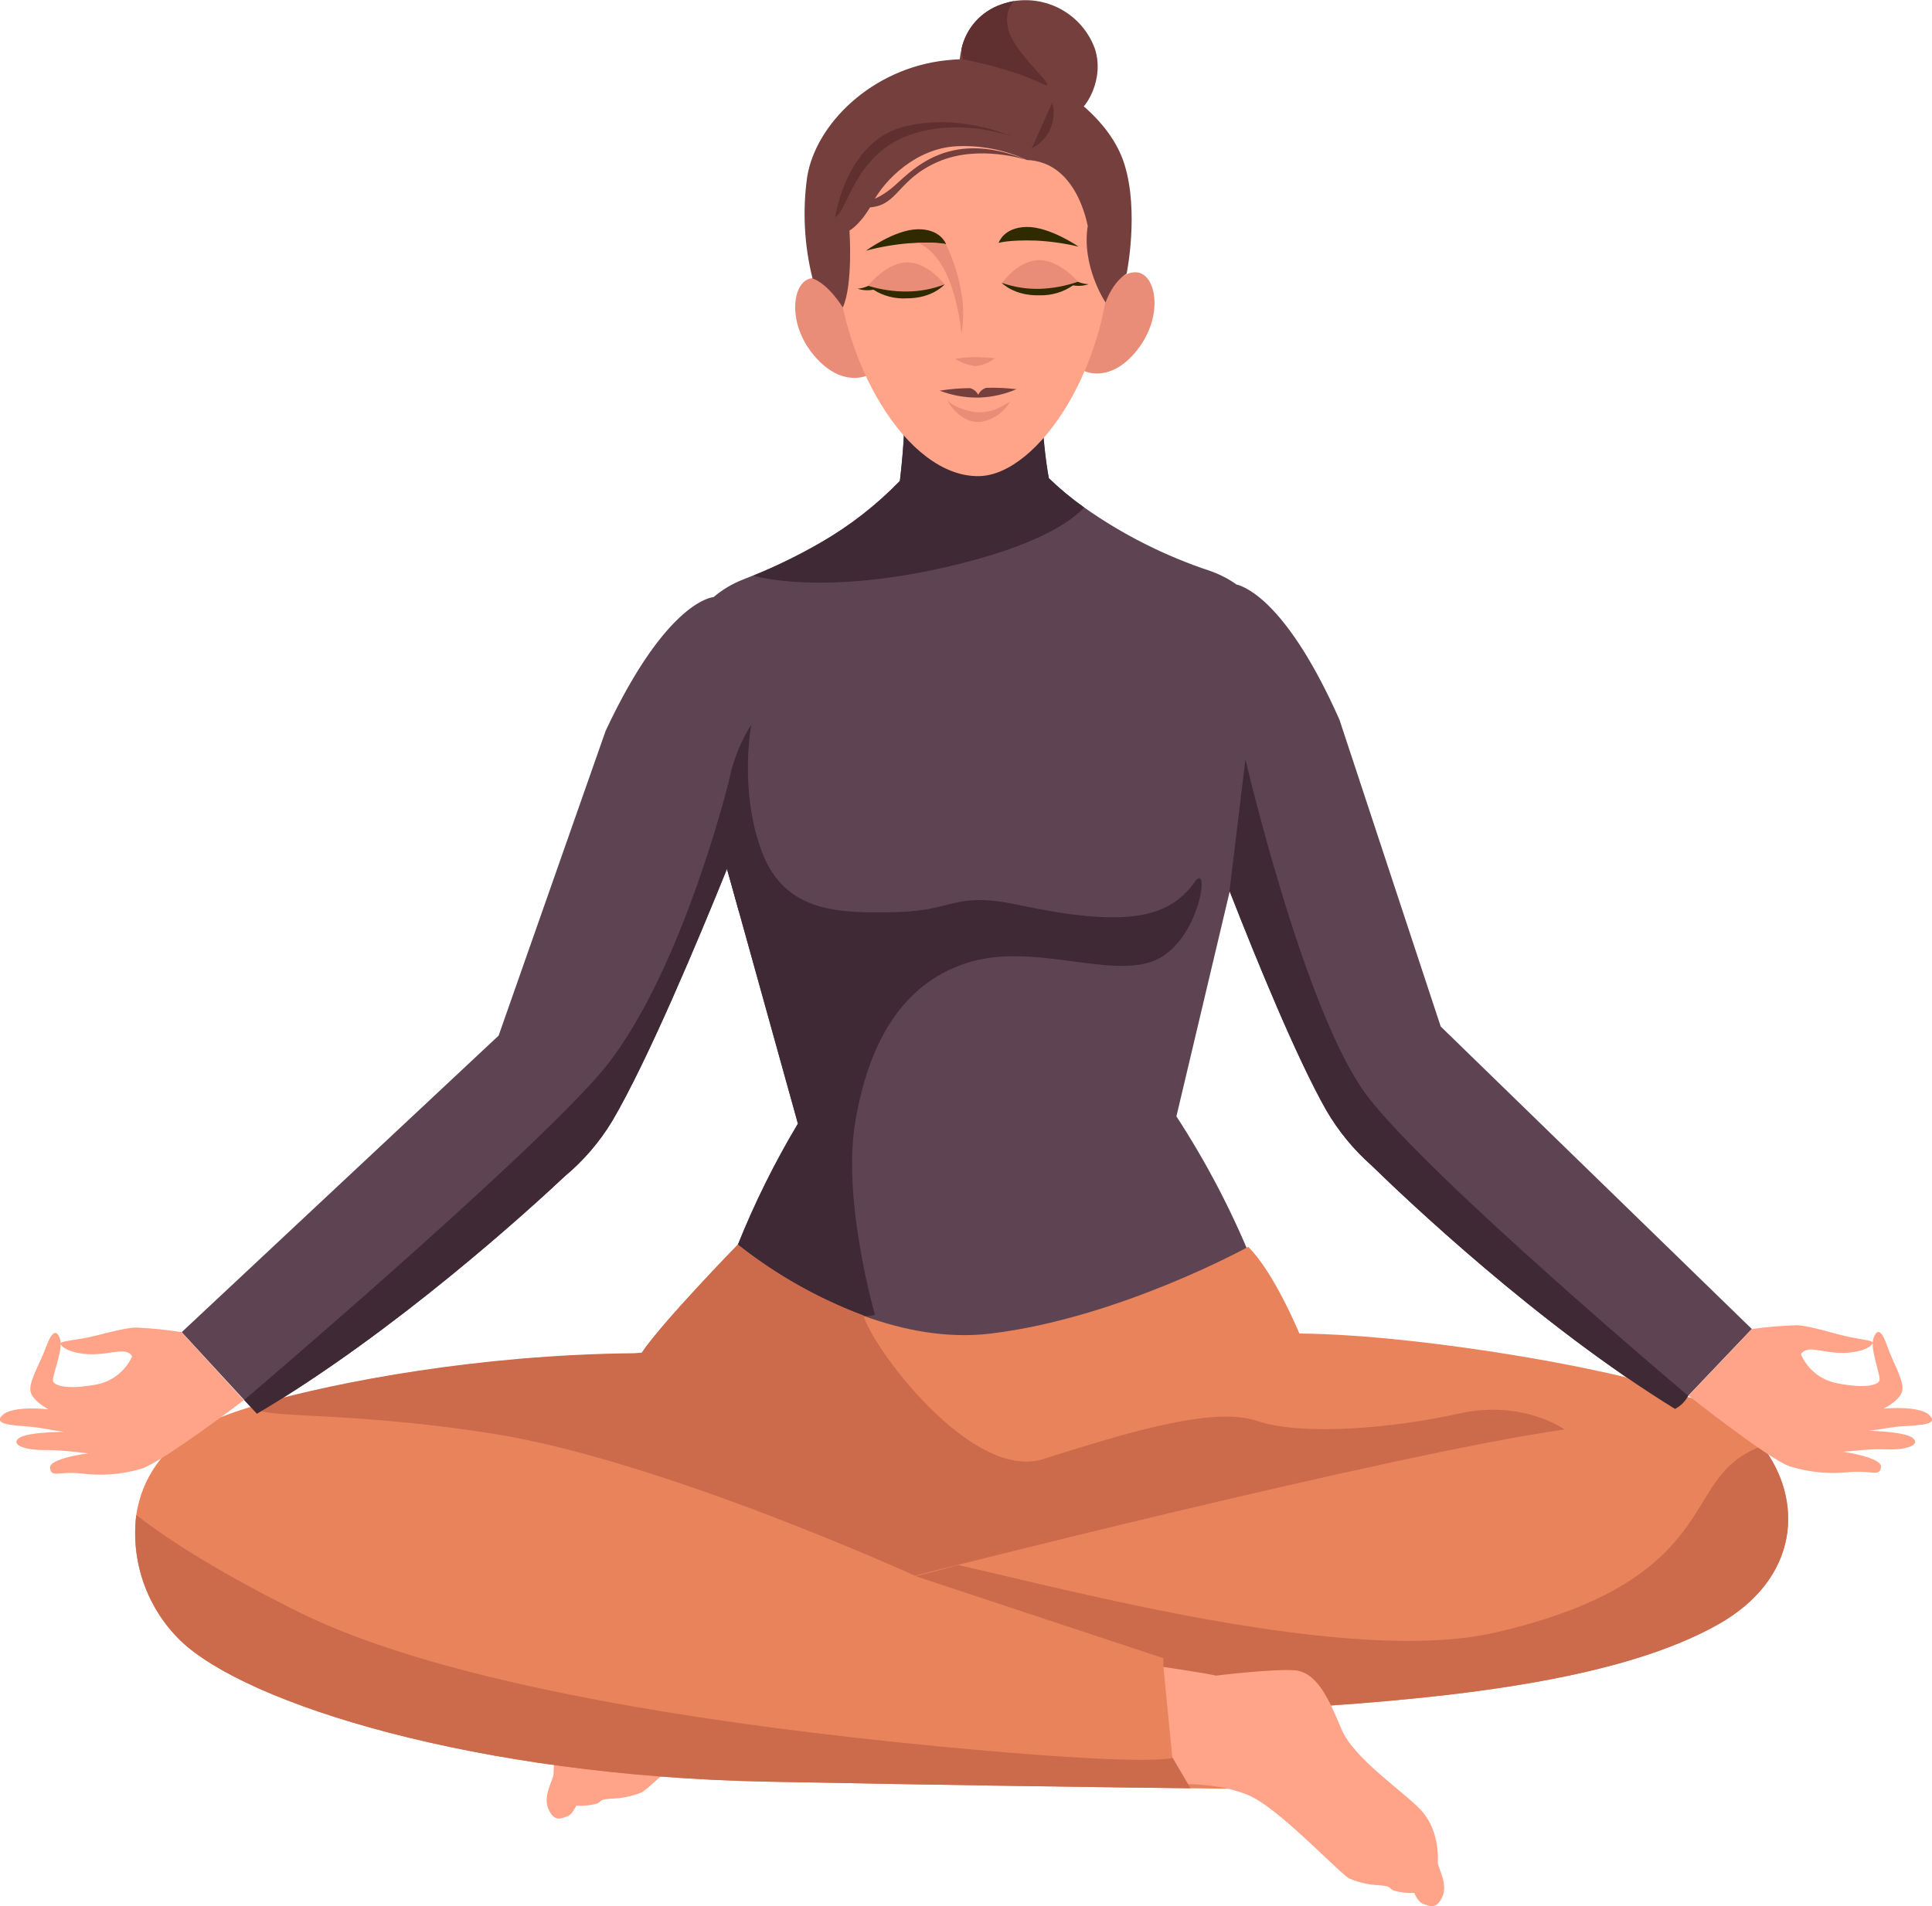 <svg width="229" height="226" viewBox="0 0 229 226" fill="none" xmlns="http://www.w3.org/2000/svg">
<path d="M207.643 157.565L200.099 165.488L198.663 166.976L198.577 167.069C182.296 157.057 166.589 142.09 162.633 138.236C160.479 136.336 158.646 134.103 157.206 131.621C153.732 125.493 149.037 114.044 145.763 105.663L145.333 107.487L139.439 132.358C142.951 137.746 145.941 143.454 148.369 149.406C149.964 153.331 151.274 157.365 152.289 161.477L118.377 181.342V181.843L117.917 181.599L117.472 181.857V181.356L82.849 162.814C83.916 157.688 85.427 152.663 87.365 147.797C87.365 147.725 87.422 147.647 87.451 147.575C89.444 142.604 91.827 137.798 94.579 133.202L87.616 108.173L86.683 104.805L86.173 102.996C82.864 111.184 76.769 125.779 72.534 132.951C71.046 135.405 69.164 137.599 66.963 139.444C62.943 143.22 46.92 157.887 30.452 167.619L28.945 165.982L21.536 157.944L59.102 122.783L71.787 86.649C79.102 71.031 84.579 70.795 84.579 70.795C85.604 69.919 86.769 69.221 88.025 68.728C88.449 68.564 88.872 68.399 89.303 68.221C92.067 67.097 94.748 65.782 97.329 64.287C100.764 62.304 103.904 59.854 106.661 57.008C107.034 53.922 107.241 50.819 107.278 47.711C107.278 46.181 107.278 45.137 107.278 45.137L115.261 45.952L123.208 44.83C123.208 44.83 123.272 46.896 123.466 49.485C123.646 51.816 123.904 54.584 124.299 56.679C125.607 57.945 127.011 59.109 128.499 60.161C133.085 63.395 138.126 65.935 143.459 67.698C144.565 68.086 145.611 68.625 146.567 69.3C147.709 69.579 152.655 71.56 158.771 85.34L170.767 121.703L207.643 157.565Z" fill="#5E4453"/>
<path d="M128.498 60.161C127.213 61.592 123.28 64.681 112.138 67.234C97.063 70.68 89.303 68.249 89.303 68.249C92.067 67.125 94.748 65.811 97.329 64.316C100.763 62.333 103.904 59.883 106.661 57.036C107.034 53.951 107.24 50.848 107.278 47.74L123.495 49.514C123.674 51.845 123.933 54.612 124.328 56.707C125.628 57.962 127.022 59.117 128.498 60.161Z" fill="#3F2935"/>
<path d="M136.976 113.829C131.693 116.161 122.454 111.641 114.601 114.166C106.747 116.69 102.871 123.92 101.349 133.18C99.827 142.441 103.71 155.892 103.71 155.892C103.71 155.892 96.697 157.83 87.451 147.618C89.443 142.647 91.827 137.841 94.579 133.244L86.683 104.848L86.173 103.039C86.173 103.039 84.292 93.328 89.044 85.926C89.044 85.926 87.566 93.835 90.337 101.065C93.108 108.295 99.604 108.295 106.395 108.13C113.186 107.966 113.093 105.649 120.753 107.293C133.559 110.039 138.563 108.802 141.571 104.619C143.509 101.83 142.26 111.498 136.976 113.829Z" fill="#3F2935"/>
<path d="M100.545 36.556C100.545 36.556 98.721 32.866 96.331 32.98C93.94 33.095 93.136 38.215 96.51 42.177C99.884 46.138 102.971 44.443 102.971 44.443L100.545 36.556Z" fill="#EA8D78"/>
<path d="M130.559 35.984C130.559 35.984 132.231 32.222 134.629 32.28C137.027 32.337 138.025 37.385 134.809 41.476C131.593 45.566 128.499 43.979 128.499 43.979L130.559 35.984Z" fill="#EA8D78"/>
<path d="M131.636 28.354C131.923 43.12 123.086 56.321 116.051 56.45C107.515 56.614 99.267 42.749 99.001 28.983C98.8 18.793 104.938 10.39 115.16 10.219C125.383 10.047 131.442 18.171 131.636 28.354Z" fill="#FFA488"/>
<path d="M102.655 29.72C104.301 29.28 105.983 28.988 107.68 28.847C110.939 28.611 112.138 28.947 112.138 28.947C112.138 28.947 111.514 27.131 108.772 27.181C106.029 27.231 102.655 29.72 102.655 29.72Z" fill="#2F2A00"/>
<path d="M111.944 33.703C111.944 33.703 110.02 31.128 107.551 31.107C105.082 31.085 102.885 33.881 102.885 33.881C102.885 33.881 103.56 34.596 107.07 34.768C110.58 34.94 111.944 33.703 111.944 33.703Z" fill="#EA8D78"/>
<path d="M107.486 34.561C105.947 34.572 104.414 34.347 102.942 33.896H102.906C102.515 34.084 102.091 34.198 101.657 34.232C102.26 34.428 102.902 34.467 103.524 34.346C104.711 35.102 106.109 35.46 107.515 35.369C110.573 35.369 111.959 33.717 111.959 33.717C110.533 34.271 109.017 34.557 107.486 34.561Z" fill="#2F2A00"/>
<path d="M127.845 29.24C126.195 28.852 124.513 28.613 122.82 28.525C119.554 28.418 118.369 28.797 118.369 28.797C118.369 28.797 118.929 26.959 121.664 26.909C124.399 26.859 127.845 29.24 127.845 29.24Z" fill="#2F2A00"/>
<path d="M118.721 33.61C118.721 33.61 120.544 30.964 123.028 30.842C125.512 30.721 127.781 33.402 127.781 33.402C127.781 33.402 127.134 34.167 123.631 34.453C120.128 34.739 118.721 33.61 118.721 33.61Z" fill="#EA8D78"/>
<path d="M129.03 33.696C128.597 33.676 128.171 33.58 127.773 33.409H127.738C126.284 33.915 124.761 34.197 123.222 34.246C121.695 34.283 120.175 34.04 118.735 33.531C118.735 33.531 120.171 35.097 123.237 35.011C124.647 35.047 126.033 34.633 127.192 33.831C127.806 33.944 128.439 33.897 129.03 33.696Z" fill="#2F2A00"/>
<path d="M113.215 42.556C113.937 42.995 114.74 43.285 115.577 43.407C116.437 43.329 117.255 43.004 117.931 42.47C117.931 42.47 116.934 42.362 115.735 42.334C114.89 42.334 114.047 42.408 113.215 42.556Z" fill="#EA8D78"/>
<path d="M116.173 47.132C117.657 47.067 119.116 46.733 120.48 46.145C119.289 45.999 118.089 45.944 116.891 45.981C116.684 46.045 116.493 46.153 116.331 46.295C116.169 46.438 116.039 46.614 115.95 46.81C115.852 46.617 115.715 46.447 115.547 46.31C115.378 46.173 115.183 46.074 114.974 46.017C113.771 46.025 112.572 46.126 111.385 46.317C112.779 46.854 114.261 47.132 115.756 47.139H116.094L116.173 47.132Z" fill="#743F3D"/>
<path d="M112.289 47.44C112.289 47.44 112.849 48.233 114.916 48.734C116.984 49.235 118.506 48.391 119.726 47.597C119.37 48.228 118.877 48.772 118.284 49.19C117.69 49.608 117.011 49.89 116.295 50.014C113.94 50.3 112.368 47.761 112.289 47.44Z" fill="#EA8D78"/>
<path d="M121.722 18.972C119.113 17.76 116.248 17.2 113.373 17.341C108.592 17.584 104.866 21.31 103.481 23.949C102.095 26.587 100.688 27.338 100.688 27.338C100.688 27.338 101.126 33.731 99.899 36.456C99.899 36.456 98.24 33.696 96.309 33.009C95.324 29.07 95.11 24.979 95.677 20.959C96.683 14.752 103.294 8.088 112.189 7.144C121.083 6.2 125.627 10.548 125.627 10.548C125.627 10.548 131.535 13.866 133.287 19.501C135.038 25.136 133.538 32.451 133.538 32.451C133.538 32.451 132.023 33.216 131.04 35.862C131.04 35.862 128.168 31.572 128.929 26.795C128.9 26.795 127.73 19.179 121.722 18.972Z" fill="#743F3D"/>
<path d="M127.005 13.723C125.225 14.288 113.718 8.081 113.718 8.081C113.701 7.307 113.79 6.535 113.983 5.785C114.248 4.583 114.819 3.469 115.639 2.549C116.46 1.628 117.504 0.933 118.671 0.529C119.173 0.349 119.689 0.213 120.214 0.122C122.209 -0.184 124.248 0.206 125.987 1.227C127.725 2.247 129.056 3.835 129.755 5.721C130.968 9.253 128.8 13.172 127.005 13.723Z" fill="#743F3D"/>
<path d="M112.11 28.947C112.925 30.608 113.512 32.371 113.854 34.189C114.237 35.975 114.271 37.818 113.955 39.617C113.955 39.617 113.344 30.678 108.779 28.783C109.892 28.748 111.006 28.803 112.11 28.947Z" fill="#EA8D78"/>
<path d="M121.722 18.972C121.722 18.972 116.044 17.077 111.205 19.172C106.367 21.267 106.482 24.328 103.122 24.585L102.691 23.784C102.691 23.784 103.588 23.956 105.634 22.354C107.68 20.752 111.988 14.96 121.722 18.972Z" fill="#743F3D"/>
<path d="M98.614 187.864C98.614 187.864 93.969 188.457 92.354 188.772C92.354 188.772 85.893 187.842 83.136 187.957C80.38 188.071 78.922 191.303 77.394 194.815C75.864 198.326 69.877 202.058 67.767 204.24C65.656 206.421 65.613 209.631 65.613 210.311C65.613 210.99 64.285 212.921 65.01 214.501C65.735 216.082 66.511 215.56 67.164 215.381C67.817 215.202 68.305 214.079 68.305 214.079C69.129 214.133 69.955 214.053 70.753 213.843C71.471 213.522 70.854 213.357 72.49 213.25C73.691 213.218 74.877 212.976 75.994 212.535C76.992 212.127 83.826 205.062 87.53 203.174C91.234 201.286 96.934 201.744 96.934 201.744L98.614 187.864Z" fill="#FFA488"/>
<path d="M203.516 192.669C192.482 198.812 174.205 201.25 153.05 202.509C150.475 202.666 147.859 202.809 145.203 202.938L145.562 212.07L141.111 212.02C132.389 211.92 112.045 211.655 90.861 211.233C56.568 210.561 29.282 202.08 21.4 194.521C19.435 192.605 17.94 190.265 17.03 187.68C16.12 185.096 15.819 182.337 16.152 179.619C16.791 175.328 19.354 171.259 24.58 168.692C26.636 167.78 28.763 167.036 30.94 166.468C40.158 163.844 56.841 160.661 75.24 160.49L76.08 160.425C78.506 156.8 87.472 147.596 87.472 147.596C91.976 151.162 97.012 154.004 102.397 156.02C106.955 157.679 112.167 158.745 117.429 158.108C132.655 156.278 147.953 147.825 147.953 147.825C151.047 150.893 154.012 158.101 154.012 158.101C169.252 158.244 194.492 162.85 199.955 165.56L200.056 165.624C203.565 166.557 206.671 168.609 208.9 171.467C213.753 177.752 213.43 187.156 203.516 192.669Z" fill="#E9835B"/>
<path d="M21.536 157.944C19.756 157.66 17.96 157.476 16.159 157.393C14.623 157.393 11.522 158.402 9.77 158.695C8.019 158.988 7.136 159.052 7.186 159.317C7.236 159.582 7.818 160.218 9.756 160.49C11.694 160.761 13.345 160.247 14.393 160.225C15.441 160.204 15.657 160.819 15.657 160.819C15.258 161.701 14.645 162.471 13.873 163.059C13.101 163.647 12.194 164.035 11.235 164.187C7.861 164.773 6.533 164.273 6.303 163.801C6.073 163.329 7.509 160.054 7.136 158.831C6.762 157.608 6.188 157.715 5.477 159.653C4.767 161.591 3.589 163.457 3.589 164.723C3.589 165.989 5.743 167.09 5.743 167.09C5.743 167.09 1.558 166.604 0.309 167.762C-0.94 168.921 1.565 168.971 3.546 169.15C5.528 169.328 7.38 169.908 8.571 169.75C8.571 169.75 3.252 169.679 2.211 170.53C1.17 171.381 3.295 171.96 5.319 171.917C7.344 171.874 10.072 172.31 10.517 172.303C10.517 172.303 5.779 172.875 5.93 174.055C6.08 175.235 6.949 174.427 9.519 174.684C11.923 175.01 14.368 174.83 16.698 174.155C19.146 173.44 28.901 166.003 28.901 166.003L21.536 157.944Z" fill="#FFA488"/>
<path d="M185.447 169.479C165.182 172.339 108.441 186.813 108.441 186.813C108.441 186.813 78.549 173.183 58.506 169.993C39.476 166.961 28.356 168.47 30.919 166.418C40.136 163.794 56.819 160.611 75.218 160.44L76.058 160.375C78.485 156.75 87.451 147.546 87.451 147.546C91.955 151.112 96.99 153.954 102.375 155.97C103.093 159.303 115.024 175.686 123.638 172.99C132.253 170.294 143.567 166.604 148.972 168.456C154.378 170.308 165.354 169.293 172.92 167.598C180.486 165.903 185.447 169.479 185.447 169.479Z" fill="#CC6A4C"/>
<path d="M200.099 165.488C199.774 166.112 199.276 166.629 198.663 166.976L198.548 167.047C182.267 157.036 166.56 142.069 162.604 138.214C160.45 136.315 158.617 134.081 157.177 131.6C153.703 125.471 149.008 114.023 145.734 105.642L147.622 90.024C147.622 90.024 154.658 120.244 162.088 129.976C169.517 139.709 200.099 165.488 200.099 165.488Z" fill="#3F2935"/>
<path d="M87.616 108.195L86.683 104.826L86.173 103.017C82.864 111.205 76.769 125.8 72.533 132.973C71.044 135.419 69.162 137.605 66.963 139.444C62.943 143.22 46.92 157.887 30.452 167.619L28.945 165.982C28.945 165.982 61.392 138.379 70.918 127.517C80.444 116.654 86.295 92.984 86.295 92.984L87.616 108.195Z" fill="#3F2935"/>
<path d="M203.516 192.669C192.482 198.812 174.205 201.25 153.05 202.509C147.78 201.659 142.67 200.017 137.895 197.639V196.595L108.463 186.848C108.714 186.913 113.552 185.554 113.552 185.554C126.955 188.529 159.977 197.496 177.177 193.57C199.295 188.522 200.149 179.268 204.191 174.634C205.423 173.163 207.044 172.066 208.871 171.467C213.753 177.752 213.429 187.156 203.516 192.669Z" fill="#CC6A4C"/>
<path d="M137.903 197.632C137.903 197.632 142.533 198.311 144.148 198.662C144.148 198.662 150.652 197.861 153.373 198.025C156.093 198.19 157.522 201.458 158.994 204.99C160.465 208.523 166.359 212.384 168.426 214.608C170.494 216.832 170.479 220.036 170.422 220.715C170.365 221.395 171.7 223.347 170.946 224.92C170.192 226.493 169.417 225.943 168.749 225.75C168.082 225.557 167.63 224.427 167.63 224.427C166.808 224.467 165.986 224.372 165.196 224.148C164.478 223.812 165.095 223.662 163.466 223.519C162.266 223.468 161.084 223.204 159.977 222.739C158.986 222.31 152.289 215.116 148.628 213.164C144.966 211.212 139.267 211.534 139.267 211.534L137.903 197.632Z" fill="#FFA488"/>
<path d="M207.643 157.572C209.428 157.322 211.226 157.171 213.027 157.122C214.564 157.179 217.651 158.216 219.395 158.552C221.139 158.888 222.015 158.959 221.965 159.217C221.915 159.474 221.312 160.118 219.366 160.347C217.421 160.576 215.777 160.032 214.743 159.996C213.709 159.961 213.465 160.561 213.465 160.561C213.846 161.452 214.444 162.235 215.205 162.838C215.966 163.441 216.866 163.845 217.823 164.015C221.182 164.666 222.518 164.194 222.762 163.722C223.006 163.25 221.628 159.953 222.044 158.716C222.46 157.479 223.006 157.615 223.681 159.567C224.355 161.519 225.554 163.407 225.504 164.68C225.454 165.953 223.264 167.004 223.264 167.004C223.264 167.004 227.457 166.59 228.684 167.777C229.912 168.964 227.406 168.957 225.425 169.1C223.444 169.243 221.57 169.815 220.4 169.607C220.4 169.607 225.719 169.607 226.739 170.508C227.758 171.409 225.633 171.938 223.609 171.838C221.584 171.738 218.849 172.139 218.411 172.117C218.411 172.117 223.135 172.782 222.956 173.955C222.776 175.128 221.929 174.313 219.33 174.52C216.917 174.803 214.471 174.576 212.152 173.855C209.725 173.061 200.142 165.474 200.142 165.474L207.643 157.572Z" fill="#FFA488"/>
<path d="M141.111 212.02C132.389 211.92 112.045 211.655 90.861 211.233C56.568 210.561 29.282 202.08 21.4 194.521C19.435 192.605 17.94 190.265 17.03 187.68C16.12 185.096 15.819 182.337 16.152 179.619C19.024 181.864 24.659 185.776 35.341 191.096C52.9 199.849 85.326 204.561 110.997 207.028C136.668 209.496 138.994 208.409 138.994 208.409L141.111 212.02Z" fill="#CC6A4C"/>
<path d="M123.114 9.747C119.647 8.059 114.141 7.029 114.141 7.029C114.057 6.619 113.997 6.203 113.962 5.785C114.229 4.581 114.802 3.465 115.627 2.544C116.452 1.624 117.5 0.93 118.671 0.529C119.173 0.349 119.689 0.213 120.214 0.122C119.64 0.715 119.037 1.816 119.561 3.647C120.458 6.765 126.575 11.442 123.114 9.747Z" fill="#603030"/>
<path d="M119.884 16.168C119.884 16.168 113.495 13.758 107.386 16.168C101.277 18.578 100.423 25.078 98.994 25.744C98.994 25.744 100.229 17.026 106.797 15.124C113.366 13.222 119.884 16.168 119.884 16.168Z" fill="#603030"/>
<path d="M124.715 12.157L122.303 17.584C123.274 17.097 124.045 16.29 124.484 15.3C124.924 14.311 125.006 13.2 124.715 12.157Z" fill="#603030"/>
</svg>
